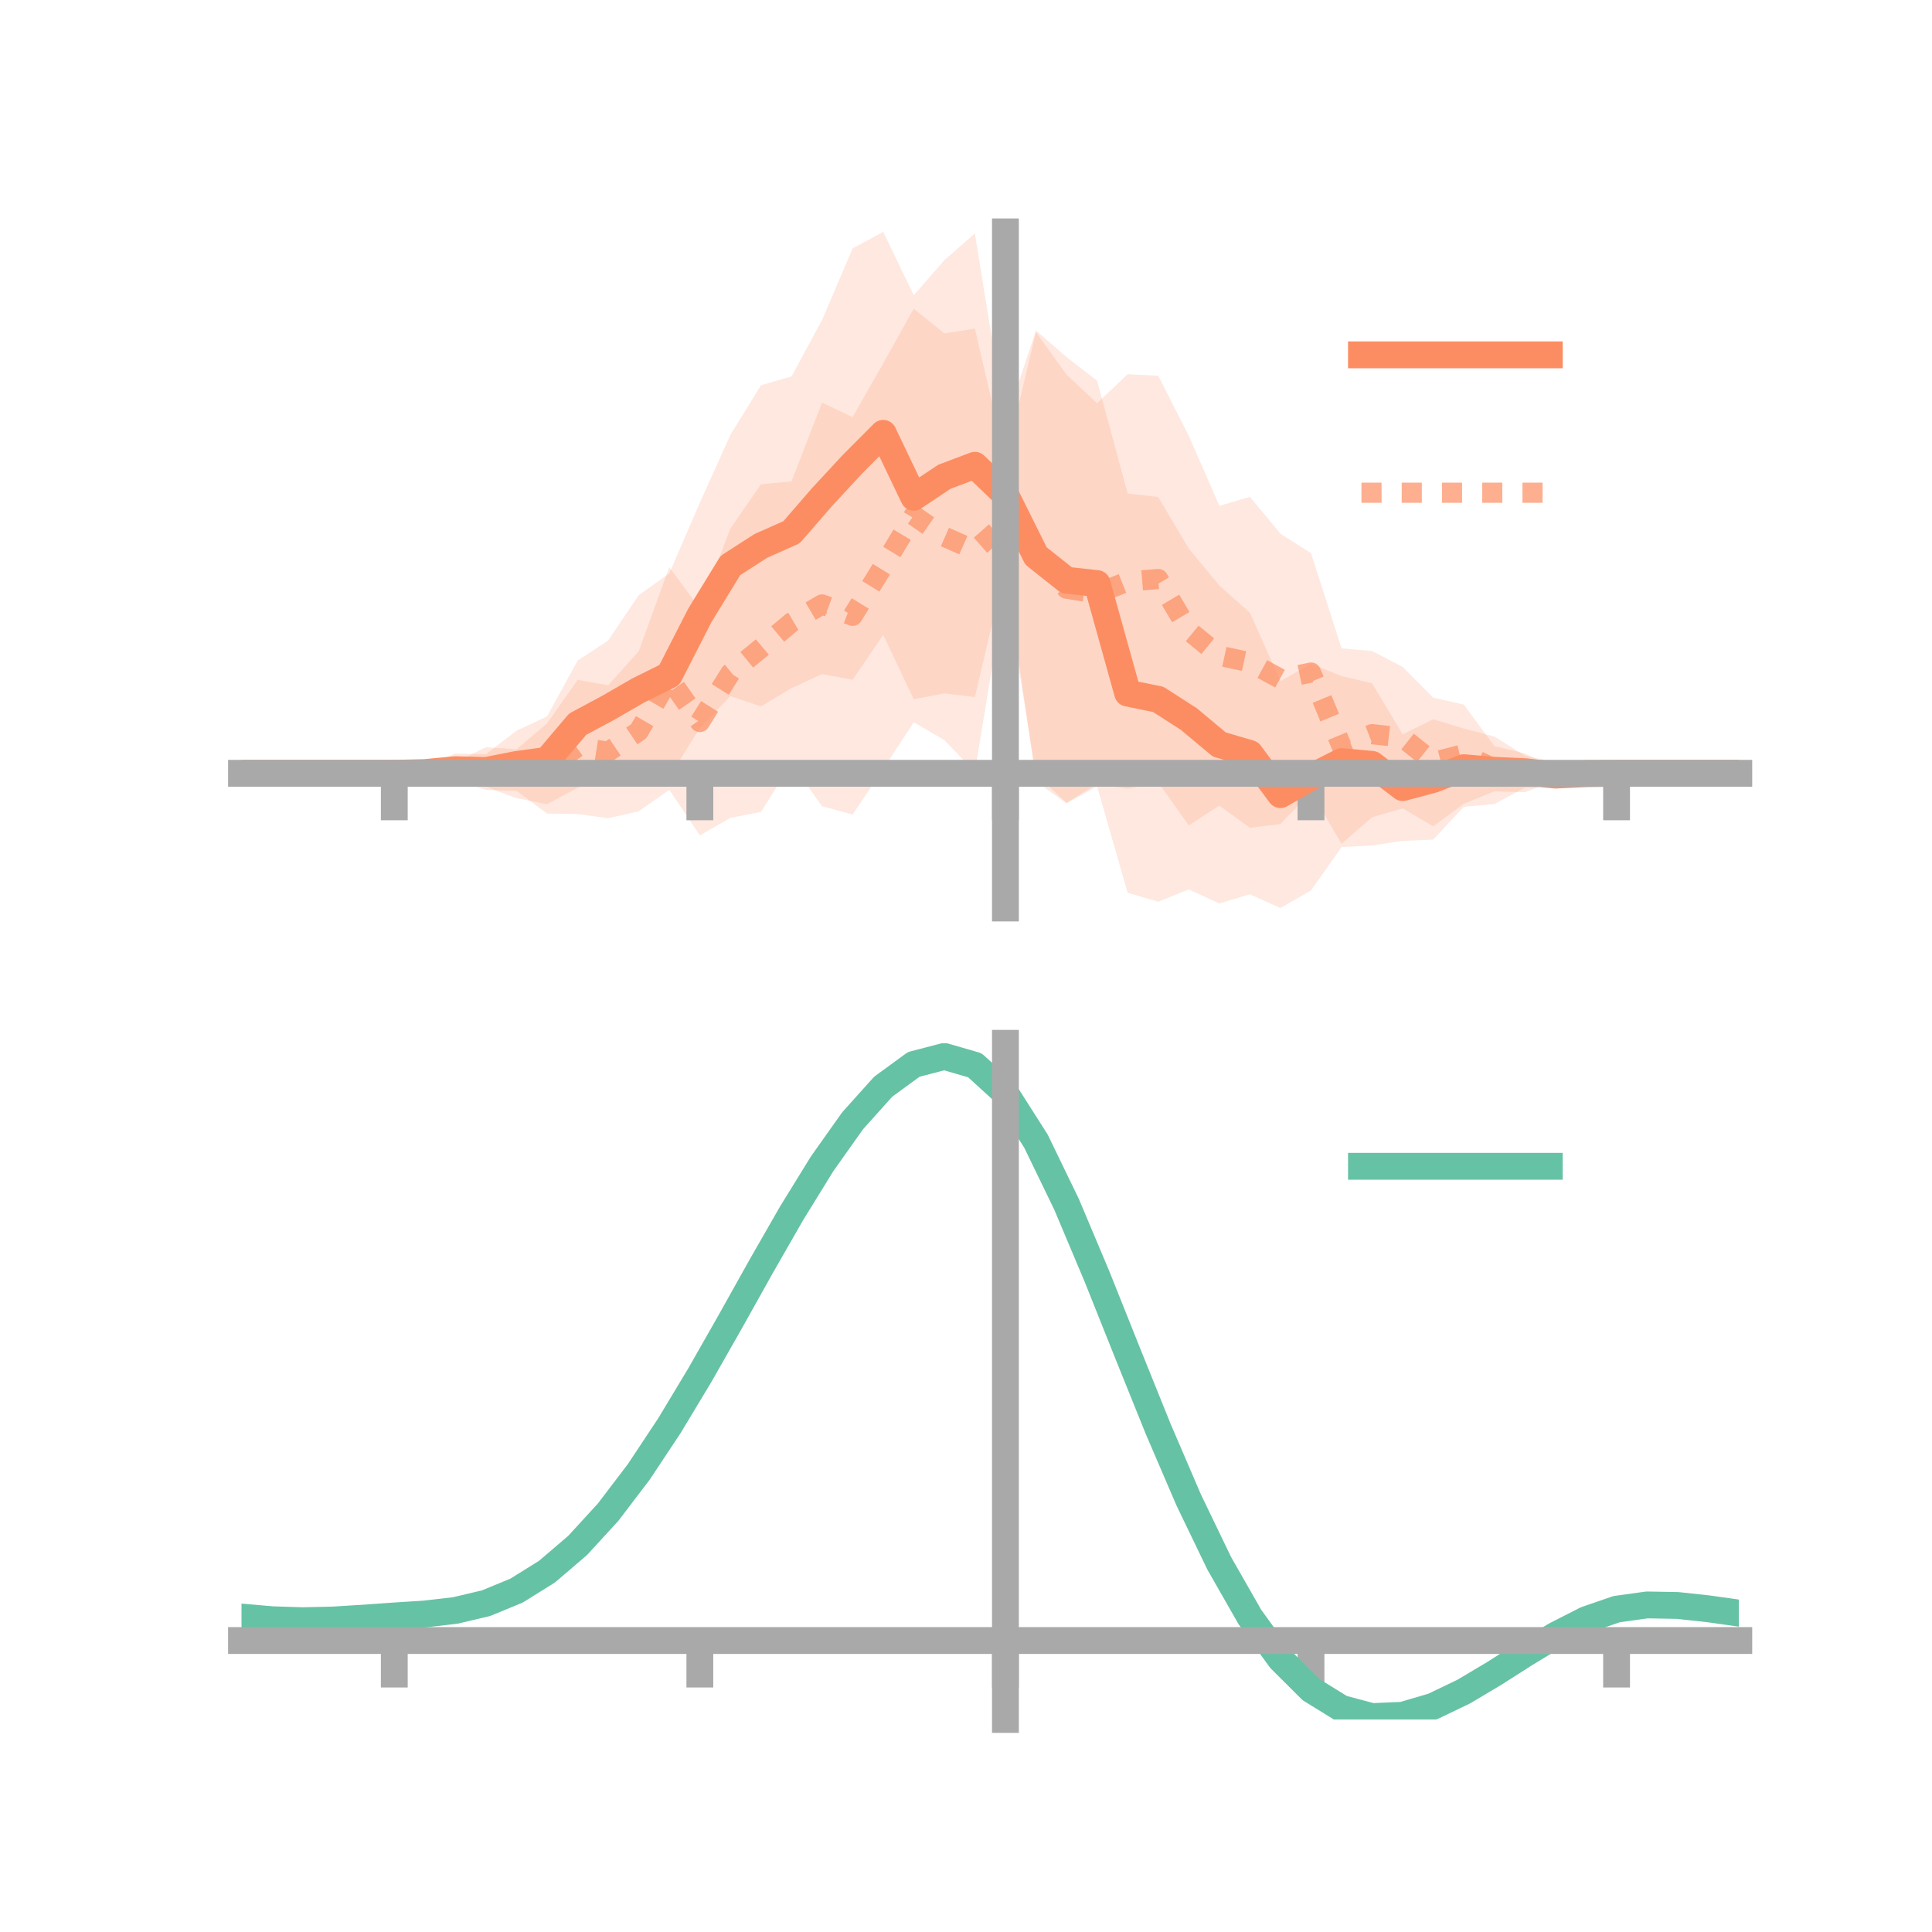 <?xml version="1.0" encoding="utf-8" standalone="no"?>
<!DOCTYPE svg PUBLIC "-//W3C//DTD SVG 1.1//EN"
  "http://www.w3.org/Graphics/SVG/1.1/DTD/svg11.dtd">
<!-- Created with matplotlib (https://matplotlib.org/) -->
<svg height="144pt" version="1.1" viewBox="0 0 144 144" width="144pt" xmlns="http://www.w3.org/2000/svg" xmlns:xlink="http://www.w3.org/1999/xlink">
 <defs>
  <style type="text/css">*{stroke-linecap:butt;stroke-linejoin:round;}</style>
 </defs>
 <g id="figure_1">
  <g id="patch_1">
   <path d="M 0 144 
L 144 144 
L 144 0 
L 0 0 
z
" style="fill:none;"/>
  </g>
  <g id="axes_1">
   <g id="patch_2">
    <path d="M 18 67.68 
L 129.6 67.68 
L 129.6 17.28 
L 18 17.28 
z
" style="fill:none;"/>
   </g>
   <g id="PolyCollection_1">
    <path clip-path="url(#p652ea35dfc)" d="M 18 57.637 
L 18 57.637 
L 20.278 57.637 
L 22.555 57.637 
L 24.833 57.637 
L 27.11 57.637 
L 29.388 57.637 
L 31.665 57.089 
L 33.943 56.162 
L 36.22 56.217 
L 38.498 54.467 
L 40.776 53.4 
L 43.053 49.239 
L 45.331 47.739 
L 47.608 44.358 
L 49.886 42.743 
L 52.163 37.466 
L 54.441 32.416 
L 56.718 28.715 
L 58.996 28.059 
L 61.273 23.852 
L 63.551 18.516 
L 65.829 17.28 
L 68.106 22.008 
L 70.384 19.398 
L 72.661 17.402 
L 74.939 31.462 
L 77.216 24.635 
L 79.494 26.614 
L 81.771 28.383 
L 84.049 36.784 
L 86.327 37.046 
L 88.604 40.89 
L 90.882 43.646 
L 93.159 45.669 
L 95.437 50.773 
L 97.714 49.471 
L 99.992 50.395 
L 102.269 50.931 
L 104.547 54.737 
L 106.824 53.614 
L 109.102 54.305 
L 111.38 54.9 
L 113.657 56.322 
L 115.935 56.807 
L 118.212 57.314 
L 120.49 57.637 
L 122.767 57.637 
L 125.045 57.637 
L 127.322 57.637 
L 129.6 57.637 
L 129.6 57.637 
L 129.6 57.637 
L 127.322 57.637 
L 125.045 57.637 
L 122.767 57.637 
L 120.49 57.637 
L 118.212 58.014 
L 115.935 58.739 
L 113.657 58.71 
L 111.38 59.927 
L 109.102 60.133 
L 106.824 62.579 
L 104.547 62.672 
L 102.269 63.014 
L 99.992 63.136 
L 97.714 66.369 
L 95.437 67.68 
L 93.159 66.652 
L 90.882 67.338 
L 88.604 66.289 
L 86.327 67.21 
L 84.049 66.541 
L 81.771 58.608 
L 79.494 59.88 
L 77.216 58.236 
L 74.939 42.253 
L 72.661 51.954 
L 70.384 51.679 
L 68.106 52.115 
L 65.829 47.318 
L 63.551 50.661 
L 61.273 50.239 
L 58.996 51.285 
L 56.718 52.649 
L 54.441 51.88 
L 52.163 54.265 
L 49.886 57.889 
L 47.608 58.528 
L 45.331 57.776 
L 43.053 58.717 
L 40.776 59.936 
L 38.498 59.494 
L 36.22 58.641 
L 33.943 58.573 
L 31.665 58.078 
L 29.388 57.637 
L 27.11 57.637 
L 24.833 57.637 
L 22.555 57.637 
L 20.278 57.637 
L 18 57.637 
z
" style="fill:#fc8d62;fill-opacity:0.2;"/>
   </g>
   <g id="PolyCollection_2">
    <path clip-path="url(#p652ea35dfc)" d="M 18 57.637 
L 18 57.637 
L 20.278 57.637 
L 22.555 57.637 
L 24.833 57.637 
L 27.11 57.637 
L 29.388 57.637 
L 31.665 57.105 
L 33.943 56.818 
L 36.22 55.694 
L 38.498 55.849 
L 40.776 53.915 
L 43.053 50.675 
L 45.331 51.081 
L 47.608 48.54 
L 49.886 42.277 
L 52.163 45.369 
L 54.441 39.395 
L 56.718 36.1 
L 58.996 35.881 
L 61.273 30.012 
L 63.551 31.09 
L 65.829 27.087 
L 68.106 23.01 
L 70.384 24.853 
L 72.661 24.499 
L 74.939 34.317 
L 77.216 24.759 
L 79.494 27.928 
L 81.771 30.056 
L 84.049 27.893 
L 86.327 28.008 
L 88.604 32.48 
L 90.882 37.703 
L 93.159 37.034 
L 95.437 39.779 
L 97.714 41.237 
L 99.992 48.325 
L 102.269 48.525 
L 104.547 49.714 
L 106.824 52.003 
L 109.102 52.515 
L 111.38 55.609 
L 113.657 56.163 
L 115.935 57.296 
L 118.212 57.352 
L 120.49 57.637 
L 122.767 57.637 
L 125.045 57.637 
L 127.322 57.637 
L 129.6 57.637 
L 129.6 57.637 
L 129.6 57.637 
L 127.322 57.637 
L 125.045 57.637 
L 122.767 57.637 
L 120.49 57.637 
L 118.212 58.016 
L 115.935 58.187 
L 113.657 59.045 
L 111.38 58.981 
L 109.102 59.908 
L 106.824 61.587 
L 104.547 60.249 
L 102.269 60.911 
L 99.992 62.888 
L 97.714 59.015 
L 95.437 61.42 
L 93.159 61.696 
L 90.882 60.044 
L 88.604 61.522 
L 86.327 58.309 
L 84.049 58.789 
L 81.771 58.426 
L 79.494 59.826 
L 77.216 57.745 
L 74.939 43.677 
L 72.661 57.524 
L 70.384 55.158 
L 68.106 53.831 
L 65.829 57.318 
L 63.551 60.709 
L 61.273 60.093 
L 58.996 56.895 
L 56.718 60.517 
L 54.441 60.957 
L 52.163 62.26 
L 49.886 58.868 
L 47.608 60.469 
L 45.331 60.984 
L 43.053 60.673 
L 40.776 60.639 
L 38.498 58.94 
L 36.22 58.874 
L 33.943 58.175 
L 31.665 58.024 
L 29.388 57.637 
L 27.11 57.637 
L 24.833 57.637 
L 22.555 57.637 
L 20.278 57.637 
L 18 57.637 
z
" style="fill:#fc8d62;fill-opacity:0.2;"/>
   </g>
   <g id="matplotlib.axis_1">
    <g id="xtick_1">
     <g id="line2d_1">
      <defs>
       <path d="M 0 0 
L 0 3.5 
" id="ma722ddd67d" style="stroke:#a9a9a9;stroke-width:2;"/>
      </defs>
      <g>
       <use style="fill:#a9a9a9;stroke:#a9a9a9;stroke-width:2;" x="29.388" xlink:href="#ma722ddd67d" y="57.637"/>
      </g>
     </g>
    </g>
    <g id="xtick_2">
     <g id="line2d_2">
      <g>
       <use style="fill:#a9a9a9;stroke:#a9a9a9;stroke-width:2;" x="52.163" xlink:href="#ma722ddd67d" y="57.637"/>
      </g>
     </g>
    </g>
    <g id="xtick_3">
     <g id="line2d_3">
      <g>
       <use style="fill:#a9a9a9;stroke:#a9a9a9;stroke-width:2;" x="74.939" xlink:href="#ma722ddd67d" y="57.637"/>
      </g>
     </g>
    </g>
    <g id="xtick_4">
     <g id="line2d_4">
      <g>
       <use style="fill:#a9a9a9;stroke:#a9a9a9;stroke-width:2;" x="97.714" xlink:href="#ma722ddd67d" y="57.637"/>
      </g>
     </g>
    </g>
    <g id="xtick_5">
     <g id="line2d_5">
      <g>
       <use style="fill:#a9a9a9;stroke:#a9a9a9;stroke-width:2;" x="120.49" xlink:href="#ma722ddd67d" y="57.637"/>
      </g>
     </g>
    </g>
   </g>
   <g id="matplotlib.axis_2"/>
   <g id="line2d_6">
    <path clip-path="url(#p652ea35dfc)" d="M 18 57.637 
L 20.278 57.637 
L 22.555 57.637 
L 24.833 57.637 
L 27.11 57.637 
L 29.388 57.637 
L 31.665 57.583 
L 33.943 57.367 
L 36.22 57.429 
L 38.498 56.981 
L 40.776 56.668 
L 43.053 53.978 
L 45.331 52.757 
L 47.608 51.443 
L 49.886 50.316 
L 52.163 45.865 
L 54.441 42.148 
L 56.718 40.682 
L 58.996 39.672 
L 61.273 37.045 
L 63.551 34.588 
L 65.829 32.299 
L 68.106 37.061 
L 70.384 35.539 
L 72.661 34.678 
L 74.939 36.858 
L 77.216 41.435 
L 79.494 43.247 
L 81.771 43.496 
L 84.049 51.662 
L 86.327 52.128 
L 88.604 53.59 
L 90.882 55.492 
L 93.159 56.16 
L 95.437 59.226 
L 97.714 57.92 
L 99.992 56.766 
L 102.269 56.973 
L 104.547 58.704 
L 106.824 58.096 
L 109.102 57.219 
L 111.38 57.413 
L 113.657 57.516 
L 115.935 57.773 
L 118.212 57.664 
L 120.49 57.637 
L 122.767 57.637 
L 125.045 57.637 
L 127.322 57.637 
L 129.6 57.637 
" style="fill:none;stroke:#fc8d62;stroke-linecap:square;stroke-width:2;"/>
   </g>
   <g id="line2d_7">
    <path clip-path="url(#p652ea35dfc)" d="M 18 57.637 
L 20.278 57.637 
L 22.555 57.637 
L 24.833 57.637 
L 27.11 57.637 
L 29.388 57.637 
L 31.665 57.564 
L 33.943 57.497 
L 36.22 57.284 
L 38.498 57.394 
L 40.776 57.277 
L 43.053 55.674 
L 45.331 56.032 
L 47.608 54.505 
L 49.886 50.573 
L 52.163 53.814 
L 54.441 50.176 
L 56.718 48.309 
L 58.996 46.388 
L 61.273 45.053 
L 63.551 45.9 
L 65.829 42.203 
L 68.106 38.421 
L 70.384 40.006 
L 72.661 41.011 
L 74.939 38.997 
L 77.216 41.252 
L 79.494 43.877 
L 81.771 44.241 
L 84.049 43.341 
L 86.327 43.158 
L 88.604 47.001 
L 90.882 48.874 
L 93.159 49.365 
L 95.437 50.6 
L 97.714 50.126 
L 99.992 55.607 
L 102.269 54.718 
L 104.547 54.982 
L 106.824 56.795 
L 109.102 56.212 
L 111.38 57.295 
L 113.657 57.604 
L 115.935 57.741 
L 118.212 57.684 
L 120.49 57.637 
L 122.767 57.637 
L 125.045 57.637 
L 127.322 57.637 
L 129.6 57.637 
" style="fill:none;stroke:#fc8d62;stroke-dasharray:1.5,1.5;stroke-dashoffset:0;stroke-opacity:0.7;stroke-width:1.5;"/>
   </g>
   <g id="patch_3">
    <path d="M 74.939 67.68 
L 74.939 17.28 
" style="fill:none;stroke:#a9a9a9;stroke-linecap:square;stroke-linejoin:miter;stroke-width:2;"/>
   </g>
   <g id="patch_4">
    <path d="M 129.6 67.68 
L 129.6 17.28 
" style="fill:none;"/>
   </g>
   <g id="patch_5">
    <path d="M 18 57.637 
L 129.6 57.637 
" style="fill:none;stroke:#a9a9a9;stroke-linecap:square;stroke-linejoin:miter;stroke-width:2;"/>
   </g>
   <g id="patch_6">
    <path d="M 18 17.28 
L 129.6 17.28 
" style="fill:none;"/>
   </g>
   <g id="legend_1">
    <g id="line2d_8">
     <path d="M 101.475 26.449 
L 115.475 26.449 
" style="fill:none;stroke:#fc8d62;stroke-linecap:square;stroke-width:2;"/>
    </g>
    <g id="line2d_9"/>
    <g id="text_1">
     <!--   -->
     <g transform="translate(121.075 28.899)scale(0.07 -0.07)">
      <defs>
       <path id="DejaVuSans-32"/>
      </defs>
      <use xlink:href="#DejaVuSans-32"/>
     </g>
    </g>
    <g id="line2d_10">
     <path d="M 101.475 36.724 
L 115.475 36.724 
" style="fill:none;stroke:#fc8d62;stroke-dasharray:1.5,1.5;stroke-dashoffset:0;stroke-opacity:0.7;stroke-width:1.5;"/>
    </g>
    <g id="line2d_11"/>
    <g id="text_2">
     <!--   -->
     <g transform="translate(121.075 39.174)scale(0.07 -0.07)">
      <use xlink:href="#DejaVuSans-32"/>
     </g>
    </g>
   </g>
  </g>
  <g id="axes_2">
   <g id="patch_7">
    <path d="M 18 128.16 
L 129.6 128.16 
L 129.6 77.76 
L 18 77.76 
z
" style="fill:none;"/>
   </g>
   <g id="PolyCollection_3">
    <path clip-path="url(#pbf5874c163)" d="M 18 120.565 
L 18 120.485 
L 20.278 120.694 
L 22.555 120.767 
L 24.833 120.708 
L 27.11 120.558 
L 29.388 120.386 
L 31.665 120.236 
L 33.943 119.967 
L 36.22 119.421 
L 38.498 118.472 
L 40.776 117.029 
L 43.053 115.04 
L 45.331 112.498 
L 47.608 109.433 
L 49.886 105.914 
L 52.163 102.04 
L 54.441 97.94 
L 56.718 93.77 
L 58.996 89.703 
L 61.273 85.929 
L 63.551 82.647 
L 65.829 80.059 
L 68.106 78.365 
L 70.384 77.76 
L 72.661 78.43 
L 74.939 80.542 
L 77.216 84.172 
L 79.494 88.946 
L 81.771 94.431 
L 84.049 100.221 
L 86.327 105.96 
L 88.604 111.349 
L 90.882 116.154 
L 93.159 120.206 
L 95.437 123.401 
L 97.714 125.699 
L 99.992 127.117 
L 102.269 127.727 
L 104.547 127.635 
L 106.824 126.976 
L 109.102 125.9 
L 111.38 124.567 
L 113.657 123.14 
L 115.935 121.777 
L 118.212 120.632 
L 120.49 119.854 
L 122.767 119.541 
L 125.045 119.588 
L 127.322 119.844 
L 129.6 120.178 
L 129.6 120.283 
L 129.6 120.283 
L 127.322 119.975 
L 125.045 119.738 
L 122.767 119.703 
L 120.49 120.022 
L 118.212 120.814 
L 115.935 121.991 
L 113.657 123.401 
L 111.38 124.88 
L 109.102 126.261 
L 106.824 127.373 
L 104.547 128.055 
L 102.269 128.16 
L 99.992 127.563 
L 97.714 126.171 
L 95.437 123.932 
L 93.159 120.834 
L 90.882 116.916 
L 88.604 112.272 
L 86.327 107.061 
L 84.049 101.506 
L 81.771 95.895 
L 79.494 90.573 
L 77.216 85.937 
L 74.939 82.413 
L 72.661 80.367 
L 70.384 79.719 
L 68.106 80.303 
L 65.829 81.933 
L 63.551 84.42 
L 61.273 87.567 
L 58.996 91.178 
L 56.718 95.063 
L 54.441 99.041 
L 52.163 102.947 
L 49.886 106.636 
L 47.608 109.987 
L 45.331 112.907 
L 43.053 115.336 
L 40.776 117.245 
L 38.498 118.642 
L 36.22 119.569 
L 33.943 120.102 
L 31.665 120.36 
L 29.388 120.499 
L 27.11 120.653 
L 24.833 120.783 
L 22.555 120.827 
L 20.278 120.755 
L 18 120.565 
z
" style="fill:#66c2a5;fill-opacity:0.2;"/>
   </g>
   <g id="matplotlib.axis_3">
    <g id="xtick_6">
     <g id="line2d_12">
      <g>
       <use style="fill:#a9a9a9;stroke:#a9a9a9;stroke-width:2;" x="29.388" xlink:href="#ma722ddd67d" y="122.275"/>
      </g>
     </g>
    </g>
    <g id="xtick_7">
     <g id="line2d_13">
      <g>
       <use style="fill:#a9a9a9;stroke:#a9a9a9;stroke-width:2;" x="52.163" xlink:href="#ma722ddd67d" y="122.275"/>
      </g>
     </g>
    </g>
    <g id="xtick_8">
     <g id="line2d_14">
      <g>
       <use style="fill:#a9a9a9;stroke:#a9a9a9;stroke-width:2;" x="74.939" xlink:href="#ma722ddd67d" y="122.275"/>
      </g>
     </g>
    </g>
    <g id="xtick_9">
     <g id="line2d_15">
      <g>
       <use style="fill:#a9a9a9;stroke:#a9a9a9;stroke-width:2;" x="97.714" xlink:href="#ma722ddd67d" y="122.275"/>
      </g>
     </g>
    </g>
    <g id="xtick_10">
     <g id="line2d_16">
      <g>
       <use style="fill:#a9a9a9;stroke:#a9a9a9;stroke-width:2;" x="120.49" xlink:href="#ma722ddd67d" y="122.275"/>
      </g>
     </g>
    </g>
   </g>
   <g id="matplotlib.axis_4"/>
   <g id="line2d_17">
    <path clip-path="url(#pbf5874c163)" d="M 18 120.525 
L 20.278 120.725 
L 22.555 120.797 
L 24.833 120.746 
L 27.11 120.605 
L 29.388 120.443 
L 31.665 120.298 
L 33.943 120.034 
L 36.22 119.495 
L 38.498 118.557 
L 40.776 117.137 
L 43.053 115.188 
L 45.331 112.703 
L 47.608 109.71 
L 49.886 106.275 
L 52.163 102.493 
L 54.441 98.491 
L 56.718 94.416 
L 58.996 90.441 
L 61.273 86.748 
L 63.551 83.534 
L 65.829 80.996 
L 68.106 79.334 
L 70.384 78.74 
L 72.661 79.399 
L 74.939 81.477 
L 77.216 85.055 
L 79.494 89.76 
L 81.771 95.163 
L 84.049 100.864 
L 86.327 106.51 
L 88.604 111.811 
L 90.882 116.535 
L 93.159 120.52 
L 95.437 123.666 
L 97.714 125.935 
L 99.992 127.34 
L 102.269 127.944 
L 104.547 127.845 
L 106.824 127.175 
L 109.102 126.08 
L 111.38 124.724 
L 113.657 123.27 
L 115.935 121.884 
L 118.212 120.723 
L 120.49 119.938 
L 122.767 119.622 
L 125.045 119.663 
L 127.322 119.91 
L 129.6 120.231 
" style="fill:none;stroke:#66c2a5;stroke-linecap:square;stroke-width:2;"/>
   </g>
   <g id="patch_8">
    <path d="M 74.939 128.16 
L 74.939 77.76 
" style="fill:none;stroke:#a9a9a9;stroke-linecap:square;stroke-linejoin:miter;stroke-width:2;"/>
   </g>
   <g id="patch_9">
    <path d="M 129.6 128.16 
L 129.6 77.76 
" style="fill:none;"/>
   </g>
   <g id="patch_10">
    <path d="M 18 122.275 
L 129.6 122.275 
" style="fill:none;stroke:#a9a9a9;stroke-linecap:square;stroke-linejoin:miter;stroke-width:2;"/>
   </g>
   <g id="patch_11">
    <path d="M 18 77.76 
L 129.6 77.76 
" style="fill:none;"/>
   </g>
   <g id="legend_2">
    <g id="line2d_18">
     <path d="M 101.475 86.929 
L 115.475 86.929 
" style="fill:none;stroke:#66c2a5;stroke-linecap:square;stroke-width:2;"/>
    </g>
    <g id="line2d_19"/>
    <g id="text_3">
     <!--   -->
     <g transform="translate(121.075 89.379)scale(0.07 -0.07)">
      <use xlink:href="#DejaVuSans-32"/>
     </g>
    </g>
   </g>
  </g>
 </g>
 <defs>
  <clipPath id="p652ea35dfc">
   <rect height="50.4" width="111.6" x="18" y="17.28"/>
  </clipPath>
  <clipPath id="pbf5874c163">
   <rect height="50.4" width="111.6" x="18" y="77.76"/>
  </clipPath>
 </defs>
</svg>
